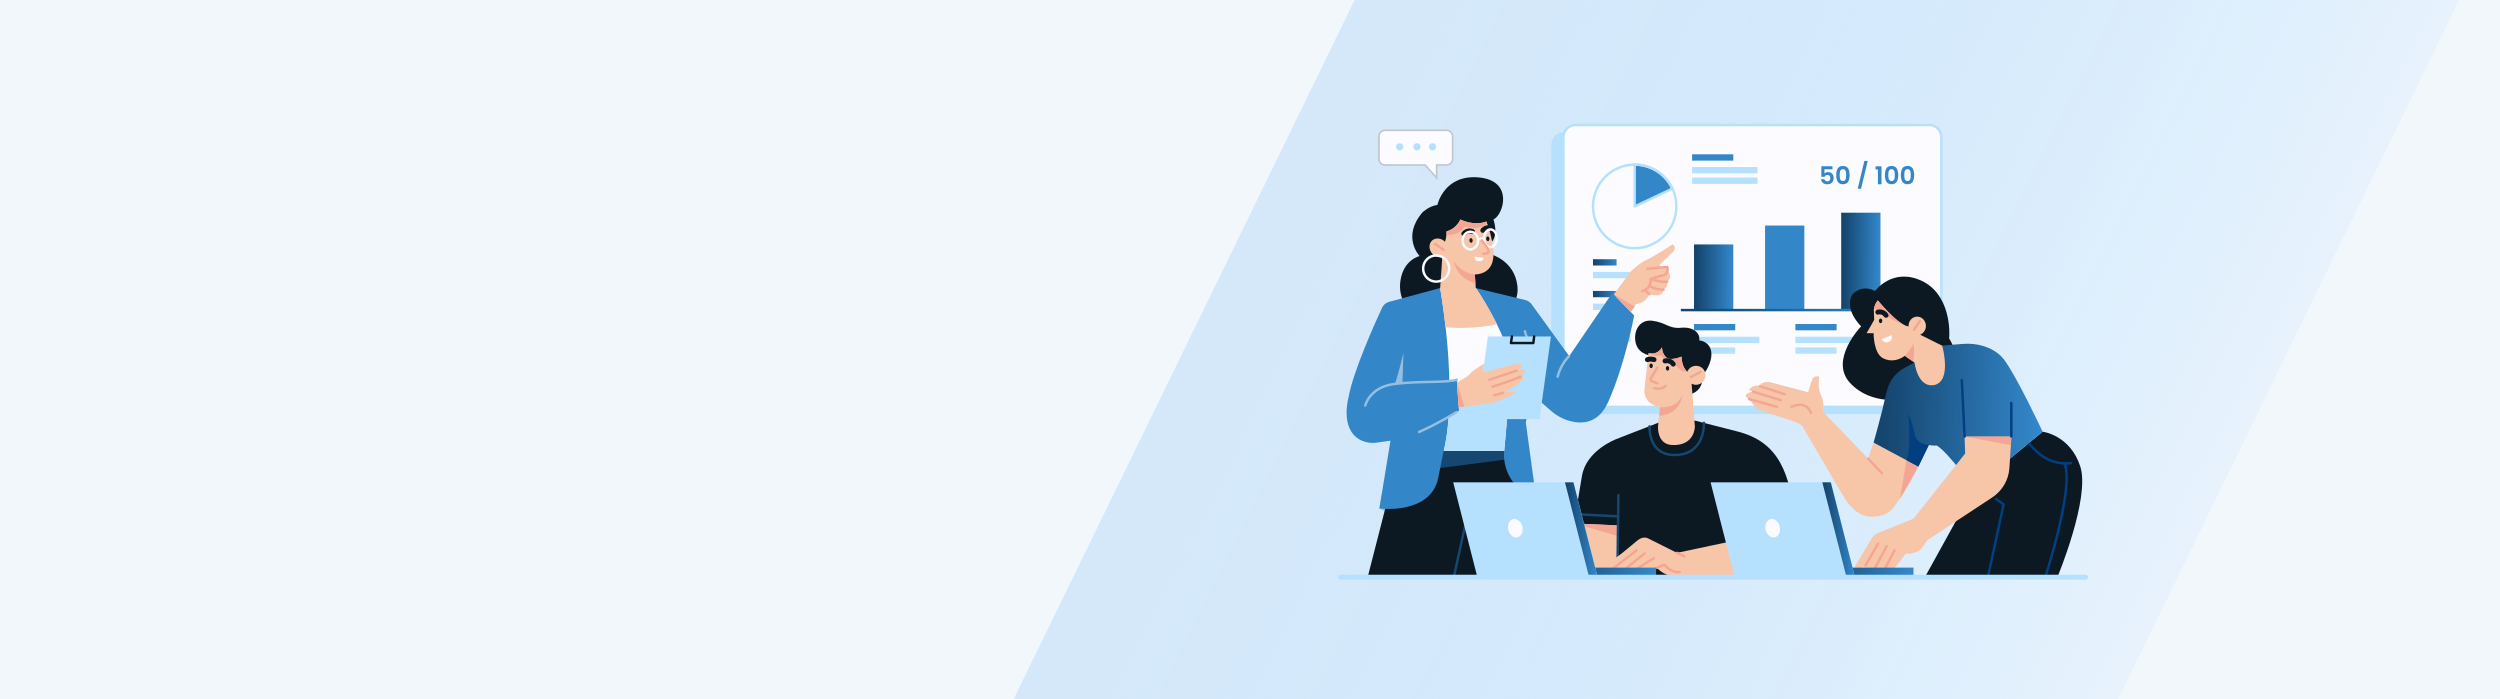 <svg width="1520" height="425" viewBox="0 0 1520 425" fill="none" xmlns="http://www.w3.org/2000/svg">
<rect x="0" y="0" width="1520" height="425" fill="#333333" stroke="none"/>
<g clip-path="url(#clip0_321_19651)">
<rect width="1520" height="425" fill="#F2F7FC"/>
<rect x="971.395" y="-303" width="603.629" height="901.964" transform="rotate(26 971.395 -303)" fill="url(#paint0_linear_321_19651)"/>
<path d="M1165.66 251.797H950.546C946.505 251.797 943.199 248.483 943.199 244.432V87.784C943.199 83.733 946.505 80.419 950.546 80.419H1165.66C1169.7 80.419 1173.01 83.733 1173.01 87.784V244.432C1173.01 248.483 1169.7 251.797 1165.66 251.797Z" fill="#B5E1FF"/>
<path d="M1173.01 247.378H957.894C953.853 247.378 950.547 244.064 950.547 240.013V83.365C950.547 79.314 953.853 76 957.894 76H1173.01C1177.05 76 1180.35 79.314 1180.35 83.365V240.013C1180.35 244.064 1177.05 247.378 1173.01 247.378Z" fill="#FCFBFF"/>
<path d="M1173.01 247.378H957.894C953.853 247.378 950.547 244.064 950.547 240.013V83.365C950.547 79.314 953.853 76 957.894 76H1173.01C1177.05 76 1180.35 79.314 1180.35 83.365V240.013C1180.35 244.064 1177.05 247.378 1173.01 247.378Z" stroke="#B5E1FF" stroke-width="1.5" stroke-miterlimit="10" stroke-linecap="round" stroke-linejoin="round"/>
<path d="M1053.84 148.616H1029.96V188.533H1053.84V148.616Z" fill="url(#paint1_linear_321_19651)"/>
<path d="M1143.32 129.32H1119.45V188.459H1143.32V129.32Z" fill="url(#paint2_linear_321_19651)"/>
<path d="M1097.04 137.127H1073.16V188.533H1097.04V137.127Z" fill="#3387C9"/>
<path d="M1021.96 188.533H1151.77" stroke="url(#paint3_linear_321_19651)" stroke-width="1.5" stroke-miterlimit="10"/>
<path d="M1016.81 114.664C1012.77 106.047 1004.03 100.082 993.891 100.082V125.49L1016.81 114.664Z" fill="#3387C9"/>
<path d="M1016.81 114.664C1012.77 106.047 1004.03 100.082 993.891 100.082V125.49L1016.81 114.664Z" stroke="#B5E1FF" stroke-width="1.5" stroke-miterlimit="10" stroke-linecap="round" stroke-linejoin="round"/>
<path d="M993.893 150.899C1007.89 150.899 1019.24 139.523 1019.24 125.49C1019.24 111.458 1007.89 100.082 993.893 100.082C979.895 100.082 968.547 111.458 968.547 125.49C968.547 139.523 979.895 150.899 993.893 150.899Z" stroke="#B5E1FF" stroke-width="1.5" stroke-miterlimit="10" stroke-linecap="round" stroke-linejoin="round"/>
<path d="M1053.84 93.822H1028.79V97.652H1053.84V93.822Z" fill="#3387C9"/>
<path d="M1068.53 101.556H1028.79V105.385H1068.53V101.556Z" fill="#B5E1FF"/>
<path d="M1068.53 107.963H1028.79V111.793H1068.53V107.963Z" fill="#B5E1FF"/>
<path d="M1055.02 197.003H1029.96V200.833H1055.02V197.003Z" fill="#3387C9"/>
<path d="M1069.71 204.735H1029.96V208.565H1069.71V204.735Z" fill="#B5E1FF"/>
<path d="M1055.02 211.217H1029.96V215.046H1055.02V211.217Z" fill="#B5E1FF"/>
<path d="M1116.66 197.003H1091.61V200.833H1116.66V197.003Z" fill="#3387C9"/>
<path d="M1131.35 204.735H1091.61V208.565H1131.35V204.735Z" fill="#B5E1FF"/>
<path d="M1116.66 211.217H1091.61V215.046H1116.66V211.217Z" fill="#B5E1FF"/>
<path d="M982.873 157.602H968.547V161.431H982.873V157.602Z" fill="url(#paint4_linear_321_19651)"/>
<path d="M991.322 165.334H968.547V169.164H991.322V165.334Z" fill="#B5E1FF"/>
<path d="M982.873 176.896H968.547V180.726H982.873V176.896Z" fill="url(#paint5_linear_321_19651)"/>
<path d="M991.322 184.63H968.547V188.46H991.322V184.63Z" fill="#B5E1FF"/>
<path d="M982.873 196.192H968.547V200.022H982.873V196.192Z" fill="url(#paint6_linear_321_19651)"/>
<path d="M991.322 203.926H968.547V207.755H991.322V203.926Z" fill="#B5E1FF"/>
<path d="M1114.15 102.926H1109.29V105.491C1109.5 105.231 1109.8 105.021 1110.19 104.861C1110.58 104.691 1110.99 104.606 1111.43 104.606C1112.23 104.606 1112.89 104.781 1113.4 105.131C1113.91 105.481 1114.28 105.931 1114.51 106.481C1114.74 107.021 1114.85 107.601 1114.85 108.221C1114.85 109.371 1114.52 110.296 1113.86 110.996C1113.21 111.696 1112.28 112.046 1111.07 112.046C1109.93 112.046 1109.02 111.761 1108.34 111.191C1107.66 110.621 1107.28 109.876 1107.19 108.956H1109.23C1109.32 109.356 1109.52 109.676 1109.83 109.916C1110.15 110.156 1110.55 110.276 1111.04 110.276C1111.63 110.276 1112.08 110.091 1112.38 109.721C1112.68 109.351 1112.83 108.861 1112.83 108.251C1112.83 107.631 1112.67 107.161 1112.36 106.841C1112.06 106.511 1111.62 106.346 1111.03 106.346C1110.61 106.346 1110.26 106.451 1109.98 106.661C1109.7 106.871 1109.5 107.151 1109.38 107.501H1107.37V101.081H1114.15V102.926ZM1116.45 106.436C1116.45 104.706 1116.76 103.351 1117.38 102.371C1118.01 101.391 1119.05 100.901 1120.5 100.901C1121.95 100.901 1122.98 101.391 1123.6 102.371C1124.23 103.351 1124.55 104.706 1124.55 106.436C1124.55 108.176 1124.23 109.541 1123.6 110.531C1122.98 111.521 1121.95 112.016 1120.5 112.016C1119.05 112.016 1118.01 111.521 1117.38 110.531C1116.76 109.541 1116.45 108.176 1116.45 106.436ZM1122.48 106.436C1122.48 105.696 1122.43 105.076 1122.33 104.576C1122.24 104.066 1122.05 103.651 1121.76 103.331C1121.48 103.011 1121.06 102.851 1120.5 102.851C1119.94 102.851 1119.51 103.011 1119.22 103.331C1118.94 103.651 1118.75 104.066 1118.65 104.576C1118.56 105.076 1118.52 105.696 1118.52 106.436C1118.52 107.196 1118.56 107.836 1118.65 108.356C1118.74 108.866 1118.93 109.281 1119.22 109.601C1119.51 109.911 1119.94 110.066 1120.5 110.066C1121.06 110.066 1121.48 109.911 1121.77 109.601C1122.06 109.281 1122.25 108.866 1122.34 108.356C1122.43 107.836 1122.48 107.196 1122.48 106.436ZM1135.58 97.841L1131.53 114.761H1129.48L1133.53 97.841H1135.58ZM1140.33 103.046V101.111H1143.95V112.046H1141.79V103.046H1140.33ZM1146.02 106.436C1146.02 104.706 1146.33 103.351 1146.95 102.371C1147.58 101.391 1148.62 100.901 1150.07 100.901C1151.52 100.901 1152.56 101.391 1153.18 102.371C1153.81 103.351 1154.12 104.706 1154.12 106.436C1154.12 108.176 1153.81 109.541 1153.18 110.531C1152.56 111.521 1151.52 112.016 1150.07 112.016C1148.62 112.016 1147.58 111.521 1146.95 110.531C1146.33 109.541 1146.02 108.176 1146.02 106.436ZM1152.05 106.436C1152.05 105.696 1152 105.076 1151.9 104.576C1151.81 104.066 1151.62 103.651 1151.33 103.331C1151.05 103.011 1150.63 102.851 1150.07 102.851C1149.51 102.851 1149.09 103.011 1148.8 103.331C1148.52 103.651 1148.33 104.066 1148.23 104.576C1148.14 105.076 1148.09 105.696 1148.09 106.436C1148.09 107.196 1148.14 107.836 1148.23 108.356C1148.32 108.866 1148.51 109.281 1148.8 109.601C1149.09 109.911 1149.51 110.066 1150.07 110.066C1150.63 110.066 1151.06 109.911 1151.35 109.601C1151.64 109.281 1151.83 108.866 1151.92 108.356C1152.01 107.836 1152.05 107.196 1152.05 106.436ZM1155.72 106.436C1155.72 104.706 1156.03 103.351 1156.65 102.371C1157.28 101.391 1158.32 100.901 1159.77 100.901C1161.22 100.901 1162.26 101.391 1162.88 102.371C1163.51 103.351 1163.82 104.706 1163.82 106.436C1163.82 108.176 1163.51 109.541 1162.88 110.531C1162.26 111.521 1161.22 112.016 1159.77 112.016C1158.32 112.016 1157.28 111.521 1156.65 110.531C1156.03 109.541 1155.72 108.176 1155.72 106.436ZM1161.75 106.436C1161.75 105.696 1161.7 105.076 1161.6 104.576C1161.51 104.066 1161.32 103.651 1161.03 103.331C1160.75 103.011 1160.33 102.851 1159.77 102.851C1159.21 102.851 1158.79 103.011 1158.5 103.331C1158.22 103.651 1158.03 104.066 1157.93 104.576C1157.84 105.076 1157.79 105.696 1157.79 106.436C1157.79 107.196 1157.84 107.836 1157.93 108.356C1158.02 108.866 1158.21 109.281 1158.5 109.601C1158.79 109.911 1159.21 110.066 1159.77 110.066C1160.33 110.066 1160.76 109.911 1161.05 109.601C1161.34 109.281 1161.53 108.866 1161.62 108.356C1161.71 107.836 1161.75 107.196 1161.75 106.436Z" fill="#3387C9"/>
<path d="M934.017 302.686C934.017 302.686 895.961 339.731 838.656 309.167L840.199 299.888L932.841 294.217L934.017 302.686Z" fill="#96BFDF"/>
<path d="M851.221 274.186L831.531 350.926H923.219C923.219 350.926 931.667 300.846 927.186 274.186H851.221Z" fill="#0C1923"/>
<path d="M927.627 277.794C927.48 276.542 927.333 275.29 927.113 274.186H851.221L847.621 288.179L927.627 277.794Z" fill="#164770"/>
<path d="M883.914 350.926L895.081 300.109L902.134 297.899" stroke="#164770" stroke-width="1.5" stroke-miterlimit="10" stroke-linecap="round" stroke-linejoin="round"/>
<path d="M858.127 190.006C858.127 190.006 849.458 182.788 851.515 170.268C853.572 157.748 863.123 155.686 863.123 155.686C863.123 155.686 851.956 144.05 864.959 129.026C864.959 129.026 869 125.196 873.922 124.607C873.922 124.607 877.963 105.827 899.269 107.889C920.574 109.951 914.036 130.719 908.011 133.444C908.011 133.444 911.611 143.166 906.175 148.027V154.508C906.175 154.508 920.721 158.19 922.558 173.656C924.395 189.122 908.011 194.645 908.011 194.645C908.011 194.645 866.061 198.033 858.127 190.006Z" fill="#0C1923"/>
<path d="M875.539 175.129L844.535 183.525C842.625 184.04 841.082 185.366 840.274 187.133C836.013 196.413 822.495 226.314 819.924 241.559C819.924 241.559 814.561 260.192 826.536 267.188C829.769 269.03 833.515 269.619 837.189 269.103L845.417 267.925L838.658 309.167C838.658 309.167 868.192 312.997 874.069 292.229L877.743 274.185H914.476C914.476 274.185 911.905 294.953 933.945 302.76L927.701 256.951L930.933 239.202L942.688 249.513C946.214 252.606 950.402 254.963 954.883 256.068C962.157 257.982 972.001 257.393 977.805 244.358C987.944 221.674 993.601 191.847 993.601 191.847L980.303 178.075L954.075 216.519L931.227 184.998C930.272 183.746 928.949 182.788 927.407 182.42L897.285 175.129H875.539V175.129Z" fill="#3387C9"/>
<path d="M918.074 220.128C916.898 206.871 903.16 183.525 897.282 175.129H875.609C875.609 175.129 886.776 236.698 877.813 274.185H914.547C914.547 274.185 918.882 229.702 918.074 220.128Z" fill="#FCFBFF"/>
<path d="M917.636 236.772C906.101 240.455 891.922 242.37 881.196 243.253C880.976 254.153 880.02 264.906 877.816 274.185H914.55C914.55 274.185 916.607 253.049 917.636 236.772Z" fill="#B5E1FF"/>
<path d="M897.282 175.129L896.695 166.88C898.09 166.88 899.413 166.659 900.735 166.217C910.653 162.903 908.082 150.752 906.613 144.123C905.951 141.104 905.07 137.716 903.674 134.696C895.886 137.642 887.878 133.444 887.878 133.444C884.94 139.704 879.43 140.662 879.43 140.662C879.65 145.375 878.107 148.247 877.079 149.647C877.446 150.899 875.609 175.129 875.609 175.129C875.609 175.129 877.887 189.49 878.915 198.991C881.928 199.212 885.013 199.359 888.246 199.359C896.033 199.359 903.454 198.549 910.139 197.149C905.658 188.091 900.368 179.548 897.282 175.129Z" fill="#F7C5A8"/>
<path d="M890.528 137.716C890.528 137.716 899.564 140.588 904.193 135.801C904.046 135.433 903.899 135.065 903.752 134.696C895.965 137.642 887.957 133.444 887.957 133.444C885.018 139.704 879.508 140.662 879.508 140.662C879.581 141.398 879.508 142.135 879.508 142.798C882.593 142.945 888.03 142.356 890.528 137.716Z" fill="#F4A695"/>
<path d="M878.624 147.07C880.828 149.5 880.902 153.109 878.771 155.097C876.641 157.086 873.041 156.717 870.837 154.287C868.633 151.857 868.559 148.248 870.69 146.259C872.82 144.345 876.42 144.639 878.624 147.07Z" fill="#F7C5A8"/>
<path d="M830.062 246.568C830.062 246.568 832.634 235.373 847.695 233.459C862.755 231.544 879.286 232.869 885.751 230.881L887.073 249.661C887.073 249.661 859.964 266.747 845.564 267.926L830.062 246.568Z" fill="#3387C9"/>
<path d="M848.133 233.31C848.133 233.31 849.896 228.892 853.276 214.53L852.688 233.016L848.133 233.31Z" fill="#96BFDF"/>
<path d="M896.698 166.88C896.698 166.88 888.543 166.512 883.988 158.632C883.988 158.632 884.723 168.795 897.065 172.257L896.698 166.88Z" fill="#F4A695"/>
<path d="M872.453 148.321L877.816 152.004" stroke="#F4A695" stroke-width="1.5" stroke-miterlimit="10" stroke-linecap="round" stroke-linejoin="round"/>
<path d="M931.007 239.129C931.007 239.129 933.946 228.303 934.019 220.055C934.019 214.605 928.73 207.903 927.113 201.422" stroke="#96BFDF" stroke-width="1.5" stroke-miterlimit="10" stroke-linecap="round" stroke-linejoin="round"/>
<path d="M936.002 254.816H897.652L904.632 204.588H942.982L936.002 254.816Z" fill="#B5E1FF"/>
<path d="M885.824 232.427C885.824 232.427 891.849 229.702 893.832 227.198C895.816 224.694 902.354 221.232 902.354 221.232L901.693 226.682C901.693 226.682 921.97 220.349 924.542 221.38C927.113 222.411 922.191 225.43 922.191 225.43C922.191 225.43 926.966 223.736 927.186 224.694C927.333 225.725 925.717 228.376 924.688 229.113C924.688 229.113 926.011 228.744 926.084 229.996C926.158 231.248 919.472 236.698 913.962 238.834C913.962 238.834 920.133 237.509 921.897 238.834C921.897 238.834 912.934 243.327 909.554 244.358C906.175 245.389 886.926 247.598 886.926 247.598L885.824 232.427Z" fill="#F7C5A8"/>
<path d="M922.119 225.356L905.516 230.88" stroke="#F4A695" stroke-width="1.5" stroke-miterlimit="10" stroke-linecap="round" stroke-linejoin="round"/>
<path d="M924.612 229.039C924.612 229.039 913.445 233.458 907.273 235.078" stroke="#F4A695" stroke-width="1.5" stroke-miterlimit="10" stroke-linecap="round" stroke-linejoin="round"/>
<path d="M913.889 238.834L908.379 240.381" stroke="#F4A695" stroke-width="1.5" stroke-miterlimit="10" stroke-linecap="round" stroke-linejoin="round"/>
<path d="M885.456 250.618C885.456 250.618 875.097 257.173 862.828 262.623" stroke="#96BFDF" stroke-width="1.5" stroke-miterlimit="10" stroke-linecap="round" stroke-linejoin="round"/>
<path d="M830.062 246.568C830.062 246.568 832.634 235.373 847.695 233.459C862.755 231.544 879.286 232.869 885.751 230.881" stroke="#96BFDF" stroke-width="1.5" stroke-miterlimit="10" stroke-linecap="round" stroke-linejoin="round"/>
<path d="M954.003 216.52C954.003 216.52 949.007 221.159 947.023 229.04" stroke="#96BFDF" stroke-width="1.5" stroke-miterlimit="10" stroke-linecap="round" stroke-linejoin="round"/>
<path d="M885.824 232.427L886.853 247.525L890.306 247.156L885.824 232.427Z" fill="#F4A695"/>
<path d="M981.184 178.959L991.469 165.187C991.469 165.187 995.51 160.695 1001.09 157.97C1008 154.729 1016.96 148.543 1016.96 148.543C1016.96 148.543 1019.97 150.458 1016.96 153.33L1008.81 161.284L1013.88 165.04C1015.86 166.439 1016.01 169.459 1014.02 170.785C1013.95 170.858 1013.8 170.932 1013.66 171.005C1013.66 171.005 1014.76 174.32 1011.45 175.866C1011.45 175.866 1011.53 178.223 1009.17 179.254C1006.82 180.285 1002.71 178.665 1002.71 178.665C1002.71 178.665 1001.83 183.599 994.628 184.999L991.469 189.491L981.184 178.959Z" fill="#F7C5A8"/>
<path d="M998.964 163.641L1013.66 162.241C1013.66 162.241 1015.05 166.292 1011.31 167.249C1007.56 168.207 1003.67 169.606 1003.67 169.606C1003.67 169.606 1004.25 175.424 998.523 176.971L998.964 163.641Z" fill="#F7C5A8"/>
<path d="M1001.54 163.419L1013.66 162.314C1013.66 162.314 1015.05 166.365 1011.31 167.322C1007.56 168.28 1003.67 169.679 1003.67 169.679C1003.67 169.679 1004.25 175.497 998.523 177.044" stroke="#F4A695" stroke-width="1.5" stroke-miterlimit="10" stroke-linecap="round" stroke-linejoin="round"/>
<path d="M1003.59 169.68C1003.59 169.68 1011.01 172.036 1013.73 171.153" stroke="#F4A695" stroke-width="1.5" stroke-miterlimit="10" stroke-linecap="round" stroke-linejoin="round"/>
<path d="M1002.78 173.804C1002.78 173.804 1007.12 176.529 1011.52 176.013" stroke="#F4A695" stroke-width="1.5" stroke-miterlimit="10" stroke-linecap="round" stroke-linejoin="round"/>
<path d="M1002.79 178.886C1002.79 178.886 1000.43 177.118 1000.66 176.087" stroke="#F4A695" stroke-width="1.5" stroke-miterlimit="10" stroke-linecap="round" stroke-linejoin="round"/>
<path d="M981.184 178.959L993.967 186.397L991.543 189.638L981.184 178.959Z" fill="#F4A695"/>
<path d="M895.374 146.113C895.448 146.923 895.007 147.585 894.493 147.585C893.905 147.659 893.464 146.996 893.391 146.26C893.317 145.45 893.758 144.787 894.272 144.787C894.787 144.713 895.301 145.376 895.374 146.113Z" fill="#0C1923"/>
<path d="M905.585 145.082C905.659 145.892 905.218 146.554 904.704 146.554C904.116 146.628 903.675 145.965 903.602 145.229C903.528 144.419 903.969 143.756 904.483 143.756C905.071 143.756 905.585 144.345 905.585 145.082Z" fill="#0C1923"/>
<path d="M890.012 142.061C890.012 142.061 891.995 139.484 895.228 140.736" stroke="#0C1923" stroke-width="3" stroke-miterlimit="10" stroke-linecap="round" stroke-linejoin="round"/>
<path d="M901.547 140.073C901.547 140.073 902.869 138.379 905.073 138.379" stroke="#0C1923" stroke-width="3" stroke-miterlimit="10" stroke-linecap="round" stroke-linejoin="round"/>
<path d="M898.681 146.259C898.681 149.205 896.551 151.635 893.979 151.635C891.334 151.635 889.277 149.205 889.277 146.259C889.277 143.313 891.408 140.883 893.979 140.883C896.624 140.883 898.681 143.24 898.681 146.259Z" stroke="#FCFBFF" stroke-width="1.5" stroke-miterlimit="10" stroke-linecap="round" stroke-linejoin="round"/>
<path d="M910.069 144.86C910.069 147.806 908.306 150.236 906.175 150.236C904.044 150.236 902.281 147.806 902.281 144.86C902.281 141.914 904.044 139.483 906.175 139.483C908.379 139.483 910.069 141.914 910.069 144.86Z" stroke="#FCFBFF" stroke-width="1.5" stroke-miterlimit="10" stroke-linecap="round" stroke-linejoin="round"/>
<path d="M898.68 145.522L902.28 144.859" stroke="#FCFBFF" stroke-width="1.5" stroke-miterlimit="10" stroke-linecap="round" stroke-linejoin="round"/>
<path d="M900.883 146.186C900.883 146.186 904.63 150.457 905.07 152.519C905.511 154.581 901.691 154.287 901.691 154.287" stroke="#F4A695" stroke-width="1.5" stroke-miterlimit="10" stroke-linecap="round" stroke-linejoin="round"/>
<path d="M896.626 156.055L902.062 156.791C902.062 156.791 901.916 159.222 898.903 158.853C895.891 158.485 896.626 156.055 896.626 156.055Z" fill="#FCFBFF"/>
<path d="M873.188 171.226C877.57 171.226 881.123 167.665 881.123 163.272C881.123 158.879 877.57 155.318 873.188 155.318C868.806 155.318 865.254 158.879 865.254 163.272C865.254 167.665 868.806 171.226 873.188 171.226Z" stroke="#FCFBFF" stroke-width="1.5" stroke-miterlimit="10" stroke-linecap="round" stroke-linejoin="round"/>
<path d="M919.252 204.588L918.664 208.565H932.256L932.77 204.588" stroke="#0C1923" stroke-width="1.5" stroke-miterlimit="10" stroke-linecap="round" stroke-linejoin="round"/>
<path d="M866.654 100.487L866.505 100.319H866.28H842.036C840.036 100.319 838.422 98.703 838.422 96.695V82.849C838.422 80.841 840.036 79.225 842.036 79.225H879.504C881.499 79.225 883.123 80.837 883.192 82.857V96.695C883.192 98.703 881.578 100.319 879.578 100.319H873.994H873.494V100.819V108.193L866.654 100.487Z" fill="#FCFBFF" stroke="#BFC7CE"/>
<path d="M851.001 91.466C852.218 91.466 853.205 90.477 853.205 89.256C853.205 88.036 852.218 87.047 851.001 87.047C849.784 87.047 848.797 88.036 848.797 89.256C848.797 90.477 849.784 91.466 851.001 91.466Z" fill="#B5E1FF"/>
<path d="M863.709 89.256C863.709 90.435 862.754 91.466 861.505 91.466C860.329 91.466 859.301 90.508 859.301 89.256C859.301 88.078 860.256 87.047 861.505 87.047C862.68 87.047 863.709 88.004 863.709 89.256Z" fill="#B5E1FF"/>
<path d="M873.185 89.256C873.185 90.435 872.23 91.466 870.981 91.466C869.732 91.466 868.777 90.508 868.777 89.256C868.777 88.078 869.732 87.047 870.981 87.047C872.23 87.047 873.185 88.004 873.185 89.256Z" fill="#B5E1FF"/>
<path d="M1008.44 256.952L982.875 266.895C982.875 266.895 964.362 273.67 961.79 289.578C959.219 305.56 954.664 330.673 954.664 330.673L920.648 337.154V350.927H1074.34L1073.09 316.901L1091.83 315.649C1087.71 289.504 1083.16 268.736 1055.46 262.108L1030.41 255.7L1008.44 256.952Z" fill="#0C1923"/>
<path d="M1002.93 259.235C1002.93 259.235 1001.75 277.5 1019.39 276.616C1037.02 275.732 1035.99 257.1 1035.99 257.1" stroke="#164770" stroke-width="1.5" stroke-miterlimit="10" stroke-linecap="round" stroke-linejoin="round"/>
<path d="M983.68 319.479L956.938 318.227C955.689 325.444 954.734 330.747 954.734 330.747L920.719 337.228V351H983.607L983.68 319.479Z" fill="#F7C5A8"/>
<path d="M956.863 318.227L983.679 319.479V325.96L956.863 318.227Z" fill="#F4A695"/>
<path d="M1040.4 213.574C1039.22 207.314 1033.13 206.946 1033.13 206.946C1033.86 202.159 1029.16 198.55 1021.96 199.286C1014.76 200.023 1012.85 196.046 1004.62 195.015C996.391 193.984 992.718 202.011 994.628 208.934C996.538 215.857 1004.62 216.446 1004.62 216.446L1005.28 239.351L1025.41 239.94C1030.63 239.94 1034.89 235.963 1034.89 231.028C1034.89 230.292 1034.74 229.555 1034.59 228.819C1038.56 224.842 1041.28 217.919 1040.4 213.574Z" fill="#0C1923"/>
<path d="M1031.21 222.412C1028.79 222.412 1026.73 223.885 1025.85 226.02C1024.09 224.4 1022.47 221.602 1022.4 216.814C1022.4 216.814 1015.57 219.76 1012.99 217.256C1010.35 214.605 1010.5 211.144 1010.5 211.144C1010.5 211.144 1008.07 216.225 1002.27 214.605L999.917 235.889C999.917 235.889 998.007 245.39 1009.17 247.452L1008.07 259.383C1008.07 259.383 1007.34 270.209 1016.74 270.577C1030.48 271.166 1030.48 259.383 1030.48 259.383L1028.5 233.311C1029.3 233.68 1030.19 233.974 1031.14 233.974C1034.3 233.974 1036.94 231.397 1036.94 228.156C1037.02 224.989 1034.45 222.412 1031.21 222.412Z" fill="#F7C5A8"/>
<path d="M1022.4 216.814C1022.4 216.814 1015.57 219.76 1013 217.256C1010.35 214.605 1010.5 211.144 1010.5 211.144C1010.5 211.144 1008.07 216.225 1002.27 214.605C1002.27 214.605 1005.87 217.33 1010.06 216.225C1010.06 216.225 1012.85 221.97 1018.36 221.233C1018.36 221.233 1021.52 226.683 1025.78 225.947C1024.16 224.4 1022.55 221.602 1022.4 216.814Z" fill="#F4A695"/>
<path d="M1009.32 247.526C1009.32 247.526 1019.24 249.072 1022.98 240.014C1022.98 240.014 1022.18 251.797 1008.8 252.828L1009.32 247.526Z" fill="#F4A695"/>
<path d="M1028.05 229.261L1034.01 226.094" stroke="#F4A695" stroke-width="1.5" stroke-miterlimit="10" stroke-linecap="round" stroke-linejoin="round"/>
<path d="M1007.71 223.442L1003.81 229.776C1003.3 230.586 1003.67 231.617 1004.55 231.912L1007.71 233.09" stroke="#F4A695" stroke-width="1.5" stroke-miterlimit="10" stroke-linecap="round" stroke-linejoin="round"/>
<path d="M1005.65 235.962C1005.65 235.962 1010.13 237.362 1012.63 234.637" stroke="#F4A695" stroke-width="1.5" stroke-miterlimit="10" stroke-linecap="round" stroke-linejoin="round"/>
<path d="M1003.89 223.811C1004.46 223.811 1004.92 223.185 1004.92 222.412C1004.92 221.639 1004.46 221.013 1003.89 221.013C1003.32 221.013 1002.86 221.639 1002.86 222.412C1002.86 223.185 1003.32 223.811 1003.89 223.811Z" fill="#0C1923"/>
<path d="M1013.88 225.357C1014.44 225.357 1014.9 224.731 1014.9 223.958C1014.9 223.185 1014.44 222.559 1013.88 222.559C1013.31 222.559 1012.85 223.185 1012.85 223.958C1012.85 224.731 1013.31 225.357 1013.88 225.357Z" fill="#0C1923"/>
<path d="M1012.34 219.465C1012.34 219.465 1015.42 218.582 1017.33 221.38" stroke="#0C1923" stroke-width="3" stroke-miterlimit="10" stroke-linecap="round" stroke-linejoin="round"/>
<path d="M1001.61 218.655C1001.61 218.655 1003.45 217.92 1005.65 218.655" stroke="#0C1923" stroke-width="3" stroke-miterlimit="10" stroke-linecap="round" stroke-linejoin="round"/>
<path d="M983.391 350.19L983.978 301.067" stroke="#164770" stroke-width="1.5" stroke-miterlimit="10" stroke-linecap="round" stroke-linejoin="round"/>
<path d="M957.895 312.63L983.829 313.956" stroke="#164770" stroke-width="1.5" stroke-miterlimit="10" stroke-linecap="round" stroke-linejoin="round"/>
<path d="M1019.61 336.124L1002.2 327.433C1002.2 327.433 999.479 325.592 995.805 328.391C992.132 331.189 981.332 341.426 976.483 341.868C976.483 341.868 974.647 345.919 980.377 345.919C980.377 345.919 982.728 348.644 987.21 346.655C987.21 346.655 990.148 348.865 994.336 346.287C994.336 346.287 997.054 348.128 1001.46 347.024L1007.34 345.182C1007.34 345.182 1011.6 350.338 1019.61 350.927H1076.25C1076.25 350.927 1097.34 349.454 1094.62 331.779C1092.34 316.975 1091.75 315.576 1091.75 315.576L1059.94 317.786L1060.97 327.36L1019.61 336.124Z" fill="#F7C5A8"/>
<path d="M1059.95 317.785L1091.83 315.649L1092.86 320.584L1059.95 317.785Z" fill="#F4A695"/>
<path d="M1061.05 327.36C1061.05 327.36 1067.88 326.255 1073.1 330.232" stroke="#F4A695" stroke-width="1.5" stroke-miterlimit="10" stroke-linecap="round" stroke-linejoin="round"/>
<path d="M1019.61 336.124L1024.16 338.26" stroke="#F4A695" stroke-width="1.5" stroke-miterlimit="10" stroke-linecap="round" stroke-linejoin="round"/>
<path d="M1007.34 345.182L1011.97 343.341C1011.97 343.341 1016.01 348.643 1021.23 347.686" stroke="#F4A695" stroke-width="1.5" stroke-miterlimit="10" stroke-linecap="round" stroke-linejoin="round"/>
<path d="M994.336 346.287L1005.5 339.438" stroke="#F4A695" stroke-width="1.5" stroke-miterlimit="10" stroke-linecap="round" stroke-linejoin="round"/>
<path d="M987.281 346.656L999.918 336.492" stroke="#F4A695" stroke-width="1.5" stroke-miterlimit="10" stroke-linecap="round" stroke-linejoin="round"/>
<path d="M980.375 345.918L994.995 334.65" stroke="#F4A695" stroke-width="1.5" stroke-miterlimit="10" stroke-linecap="round" stroke-linejoin="round"/>
<path d="M1059.94 317.785L1057.08 298.121" stroke="#164770" stroke-width="1.5" stroke-miterlimit="10" stroke-linecap="round" stroke-linejoin="round"/>
<path d="M1059.21 312.63L1090.8 309.463" stroke="#164770" stroke-width="1.5" stroke-miterlimit="10" stroke-linecap="round" stroke-linejoin="round"/>
<path d="M1006.9 345.108H938.426V350.927H1006.9V345.108Z" fill="url(#paint7_linear_321_19651)"/>
<path d="M971.34 350.927H898.24L883.547 293.261H956.647L971.34 350.927Z" fill="#B5E1FF"/>
<path d="M956.647 293.261H951.504L966.197 350.927H971.34L956.647 293.261Z" fill="url(#paint8_linear_321_19651)"/>
<path d="M922.686 326.669C925.048 326.078 926.349 323.135 925.592 320.097C924.835 317.058 922.307 315.074 919.945 315.666C917.583 316.257 916.282 319.2 917.039 322.238C917.796 325.277 920.324 327.261 922.686 326.669Z" fill="#FCFBFF"/>
<path d="M1157.73 242.665C1157.73 242.665 1137.74 246.789 1124.81 232.796C1111.88 218.803 1131.57 198.403 1131.57 198.403C1131.57 198.403 1121.14 188.608 1126.06 179.254C1126.06 179.254 1130.98 172.479 1140.02 176.898C1140.02 176.898 1150.6 162.536 1168.16 170.638C1185.79 178.739 1185.57 201.569 1185.06 205.767C1185.06 205.694 1206.8 239.203 1157.73 242.665Z" fill="#0C1923"/>
<path d="M1139.14 269.104L1135.83 278.826L1108.28 250.25C1108.28 250.25 1109.61 245.316 1107.11 240.161C1104.68 235.005 1106.23 229.114 1106.23 229.114C1106.23 229.114 1103.66 227.862 1101.97 230.218L1099.32 238.467L1076.62 232.501C1076.18 232.354 1075.74 232.28 1075.3 232.28C1073.75 232.207 1070.52 232.354 1069.93 234.784C1069.93 234.784 1065.75 233.385 1063.4 237.067L1065.75 238.099C1065.75 238.099 1062.07 238.467 1061.19 240.897L1064.06 243.107C1064.06 243.107 1066.04 246.715 1067.8 247.894C1073.61 251.797 1092.93 255.774 1095.65 258.867L1120.63 301.435C1124.23 307.548 1129 312.998 1135.98 314.029C1140.68 314.692 1147.74 313.44 1151.26 308.579C1161.03 295.175 1166.1 283.539 1166.1 283.539L1139.14 269.104Z" fill="#F7C5A8"/>
<path d="M1135.84 278.826L1144.21 287.738" stroke="#F4A695" stroke-width="1.5" stroke-miterlimit="10" stroke-linecap="round" stroke-linejoin="round"/>
<path d="M1159.12 279.709L1155.16 303.35C1155.16 303.35 1163.75 288.989 1166.32 283.612L1159.12 279.709Z" fill="#F4A695"/>
<path d="M1070.01 234.858L1085.22 239.719" stroke="#F4A695" stroke-width="1.5" stroke-miterlimit="10" stroke-linecap="round" stroke-linejoin="round"/>
<path d="M1065.89 238.172L1082.79 243.327" stroke="#F4A695" stroke-width="1.5" stroke-miterlimit="10" stroke-linecap="round" stroke-linejoin="round"/>
<path d="M1063.54 242.665L1080.44 247.378" stroke="#F4A695" stroke-width="1.5" stroke-miterlimit="10" stroke-linecap="round" stroke-linejoin="round"/>
<path d="M1089.26 247.378C1089.26 247.378 1097.71 242.812 1101.09 251.06" stroke="#F4A695" stroke-width="1.5" stroke-miterlimit="10" stroke-linecap="round" stroke-linejoin="round"/>
<path d="M1241.92 262.476C1241.92 262.476 1258.67 264.464 1264.84 283.686C1270.94 302.908 1250.88 351 1250.88 351H1170.29L1200.19 296.869L1241.92 262.476Z" fill="#0C1923"/>
<path d="M1213.64 303.35L1218.19 306.664L1208.64 350.926" stroke="#013F81" stroke-width="1.5" stroke-miterlimit="10" stroke-linecap="round" stroke-linejoin="round"/>
<path d="M1233.32 269.546L1238.39 274.554C1243.83 279.93 1251.47 282.508 1259.04 281.55H1259.18" stroke="#013F81" stroke-width="1.5" stroke-miterlimit="10" stroke-linecap="round" stroke-linejoin="round"/>
<path d="M1243.54 350.926C1243.54 350.926 1261.68 294.88 1255.07 281.697" stroke="#013F81" stroke-width="1.5" stroke-miterlimit="10" stroke-linecap="round" stroke-linejoin="round"/>
<path d="M1218.19 218.288C1214.74 213.943 1209.89 211.586 1205.7 210.334C1201.73 209.156 1197.62 208.787 1193.51 209.082L1180.87 210.113L1164.12 220.35L1157.95 223.664C1153.25 226.168 1149.57 230.366 1147.88 235.448C1147.37 236.921 1146.93 238.615 1146.49 240.529C1144.28 250.987 1139.14 269.105 1139.14 269.105L1166.32 283.687L1172.72 270.578C1175.36 271.093 1177.56 270.872 1177.56 270.872C1184.4 274.923 1200.19 296.87 1200.19 296.87L1241.92 262.476C1241.92 262.476 1225.54 227.568 1218.19 218.288Z" fill="url(#paint9_linear_321_19651)"/>
<path d="M1172.72 270.504C1172.72 270.504 1165.44 270.43 1164.19 264.17C1162.72 257.174 1160.3 251.503 1160.3 251.503C1160.3 251.503 1162.06 274.407 1159.12 279.71L1166.4 283.613L1172.72 270.504Z" fill="#013F81"/>
<path d="M1180.87 210.187L1167.42 203.485C1169.48 202.675 1170.95 200.613 1170.95 198.182C1170.95 195.089 1168.6 192.511 1165.66 192.511C1162.72 192.511 1160.37 195.015 1160.37 198.182C1160.37 198.33 1160.37 198.477 1160.37 198.624C1160.29 198.55 1160.22 198.477 1160.15 198.403C1153.9 197.593 1141.71 182.643 1141.71 182.643C1140.53 184.042 1139.58 185.809 1139.28 188.24L1139.5 194.5L1134.88 202.601H1139.14C1139.14 202.601 1139.06 214.9 1144.94 217.846C1150.08 220.424 1155.01 218.656 1158.09 216.373L1164.04 220.497C1164.04 220.497 1165.88 235.448 1175.43 234.196C1187.18 232.576 1180.87 210.187 1180.87 210.187Z" fill="#F7C5A8"/>
<path d="M1158.31 197.814C1151.77 194.942 1141.71 182.643 1141.71 182.643C1140.68 183.895 1139.8 185.441 1139.43 187.503C1144.43 190.744 1152.14 195.605 1158.31 197.814Z" fill="#F4A695"/>
<path d="M1158.16 216.226C1158.16 216.226 1161.91 212.175 1163.38 208.935C1163.38 208.935 1164.48 216.005 1163.01 219.613L1158.16 216.226Z" fill="#F4A695"/>
<path d="M1163.75 200.466L1167.28 195.163" stroke="#F4A695" stroke-width="1.5" stroke-miterlimit="10" stroke-linecap="round" stroke-linejoin="round"/>
<path d="M1144.13 206.21L1150.16 203.779C1150.16 203.779 1151.11 207.02 1147.95 208.051C1145.31 208.861 1144.13 206.21 1144.13 206.21Z" fill="#FCFBFF"/>
<path d="M1143.4 196.488C1143.96 196.488 1144.42 195.862 1144.42 195.089C1144.42 194.316 1143.96 193.689 1143.4 193.689C1142.83 193.689 1142.37 194.316 1142.37 195.089C1142.37 195.862 1142.83 196.488 1143.4 196.488Z" fill="#0C1923"/>
<path d="M1141.71 189.787C1141.71 189.787 1144.8 188.903 1146.71 191.702" stroke="#0C1923" stroke-width="3" stroke-miterlimit="10" stroke-linecap="round" stroke-linejoin="round"/>
<path d="M1194.46 265.422L1194.82 275.733L1163.38 315.355L1141.85 324.045C1140.24 324.708 1138.84 325.887 1137.96 327.359L1127.6 344.814C1127.6 344.814 1130.98 346.655 1134.21 343.93L1132.89 346.581C1132.89 346.581 1137.74 347.76 1140.16 345.182L1139.06 347.318C1139.06 347.318 1141.41 348.423 1145.16 347.613C1145.16 347.613 1149.64 347.613 1151.4 345.845C1154.27 342.973 1158.6 336.639 1158.6 336.639C1158.6 336.639 1165.66 337.302 1168.74 332.883L1171.76 328.464L1211.35 302.393C1217.38 298.416 1221.27 291.788 1221.71 284.57L1222.96 265.496H1194.46V265.422Z" fill="#F7C5A8"/>
<path d="M1134.21 343.856L1141.93 330.452" stroke="#F4A695" stroke-width="1.5" stroke-miterlimit="10" stroke-linecap="round" stroke-linejoin="round"/>
<path d="M1140.16 345.108L1147.07 332.146" stroke="#F4A695" stroke-width="1.5" stroke-miterlimit="10" stroke-linecap="round" stroke-linejoin="round"/>
<path d="M1145.09 347.539L1151.84 334.65" stroke="#F4A695" stroke-width="1.5" stroke-miterlimit="10" stroke-linecap="round" stroke-linejoin="round"/>
<path d="M1194.46 265.422H1222.89L1222.52 270.651L1194.46 265.422Z" fill="#F4A695"/>
<path d="M1163.38 345.108H1094.91V350.927H1163.38V345.108Z" fill="url(#paint10_linear_321_19651)"/>
<path d="M1127.82 350.927H1054.72L1040.03 293.261H1113.13L1127.82 350.927Z" fill="#B5E1FF"/>
<path d="M1113.13 293.261H1107.99L1122.68 350.927H1127.82L1113.13 293.261Z" fill="url(#paint11_linear_321_19651)"/>
<path d="M1079.17 326.664C1081.53 326.073 1082.83 323.131 1082.08 320.092C1081.32 317.053 1078.79 315.069 1076.43 315.661C1074.07 316.252 1072.77 319.195 1073.52 322.233C1074.28 325.272 1076.81 327.256 1079.17 326.664Z" fill="#FCFBFF"/>
<path d="M1194.46 265.422L1192.77 231.176" stroke="#013F81" stroke-width="1.5" stroke-miterlimit="10" stroke-linecap="round" stroke-linejoin="round"/>
<path d="M1222.89 265.422V245.021" stroke="#013F81" stroke-width="1.5" stroke-miterlimit="10" stroke-linecap="round" stroke-linejoin="round"/>
<path d="M815 350.927H1268" stroke="#B5E1FF" stroke-width="3" stroke-miterlimit="10" stroke-linecap="round" stroke-linejoin="round"/>
</g>
<defs>
<linearGradient id="paint0_linear_321_19651" x1="1015.79" y1="-303.002" x2="1567.51" y2="-298.419" gradientUnits="userSpaceOnUse">
<stop stop-color="#D5E8F9"/>
<stop offset="1" stop-color="#AEDBFF" stop-opacity="0.17"/>
</linearGradient>
<linearGradient id="paint1_linear_321_19651" x1="1031.72" y1="148.616" x2="1053.54" y2="148.778" gradientUnits="userSpaceOnUse">
<stop stop-color="#15466F"/>
<stop offset="1" stop-color="#3387CA"/>
</linearGradient>
<linearGradient id="paint2_linear_321_19651" x1="1121.2" y1="129.32" x2="1143.03" y2="129.43" gradientUnits="userSpaceOnUse">
<stop stop-color="#15466F"/>
<stop offset="1" stop-color="#3387CA"/>
</linearGradient>
<linearGradient id="paint3_linear_321_19651" x1="1031.51" y1="188.533" x2="1064.5" y2="241.701" gradientUnits="userSpaceOnUse">
<stop stop-color="#15466F"/>
<stop offset="1" stop-color="#3387CA"/>
</linearGradient>
<linearGradient id="paint4_linear_321_19651" x1="969.601" y1="157.602" x2="982.667" y2="158.208" gradientUnits="userSpaceOnUse">
<stop stop-color="#15466F"/>
<stop offset="1" stop-color="#3387CA"/>
</linearGradient>
<linearGradient id="paint5_linear_321_19651" x1="969.601" y1="176.896" x2="982.667" y2="177.503" gradientUnits="userSpaceOnUse">
<stop stop-color="#15466F"/>
<stop offset="1" stop-color="#3387CA"/>
</linearGradient>
<linearGradient id="paint6_linear_321_19651" x1="969.601" y1="196.192" x2="982.667" y2="196.799" gradientUnits="userSpaceOnUse">
<stop stop-color="#15466F"/>
<stop offset="1" stop-color="#3387CA"/>
</linearGradient>
<linearGradient id="paint7_linear_321_19651" x1="943.462" y1="345.108" x2="1004.74" y2="354.059" gradientUnits="userSpaceOnUse">
<stop stop-color="#15466F"/>
<stop offset="1" stop-color="#3387CA"/>
</linearGradient>
<linearGradient id="paint8_linear_321_19651" x1="952.963" y1="293.261" x2="971.094" y2="293.338" gradientUnits="userSpaceOnUse">
<stop stop-color="#15466F"/>
<stop offset="1" stop-color="#3387CA"/>
</linearGradient>
<linearGradient id="paint9_linear_321_19651" x1="1146.7" y1="208.985" x2="1240.63" y2="210.349" gradientUnits="userSpaceOnUse">
<stop stop-color="#15466F"/>
<stop offset="1" stop-color="#3387CA"/>
</linearGradient>
<linearGradient id="paint10_linear_321_19651" x1="1099.95" y1="345.108" x2="1161.23" y2="354.059" gradientUnits="userSpaceOnUse">
<stop stop-color="#15466F"/>
<stop offset="1" stop-color="#3387CA"/>
</linearGradient>
<linearGradient id="paint11_linear_321_19651" x1="1109.45" y1="293.261" x2="1127.58" y2="293.338" gradientUnits="userSpaceOnUse">
<stop stop-color="#15466F"/>
<stop offset="1" stop-color="#3387CA"/>
</linearGradient>
<clipPath id="clip0_321_19651">
<rect width="1520" height="425" fill="white"/>
</clipPath>
</defs>
</svg>
